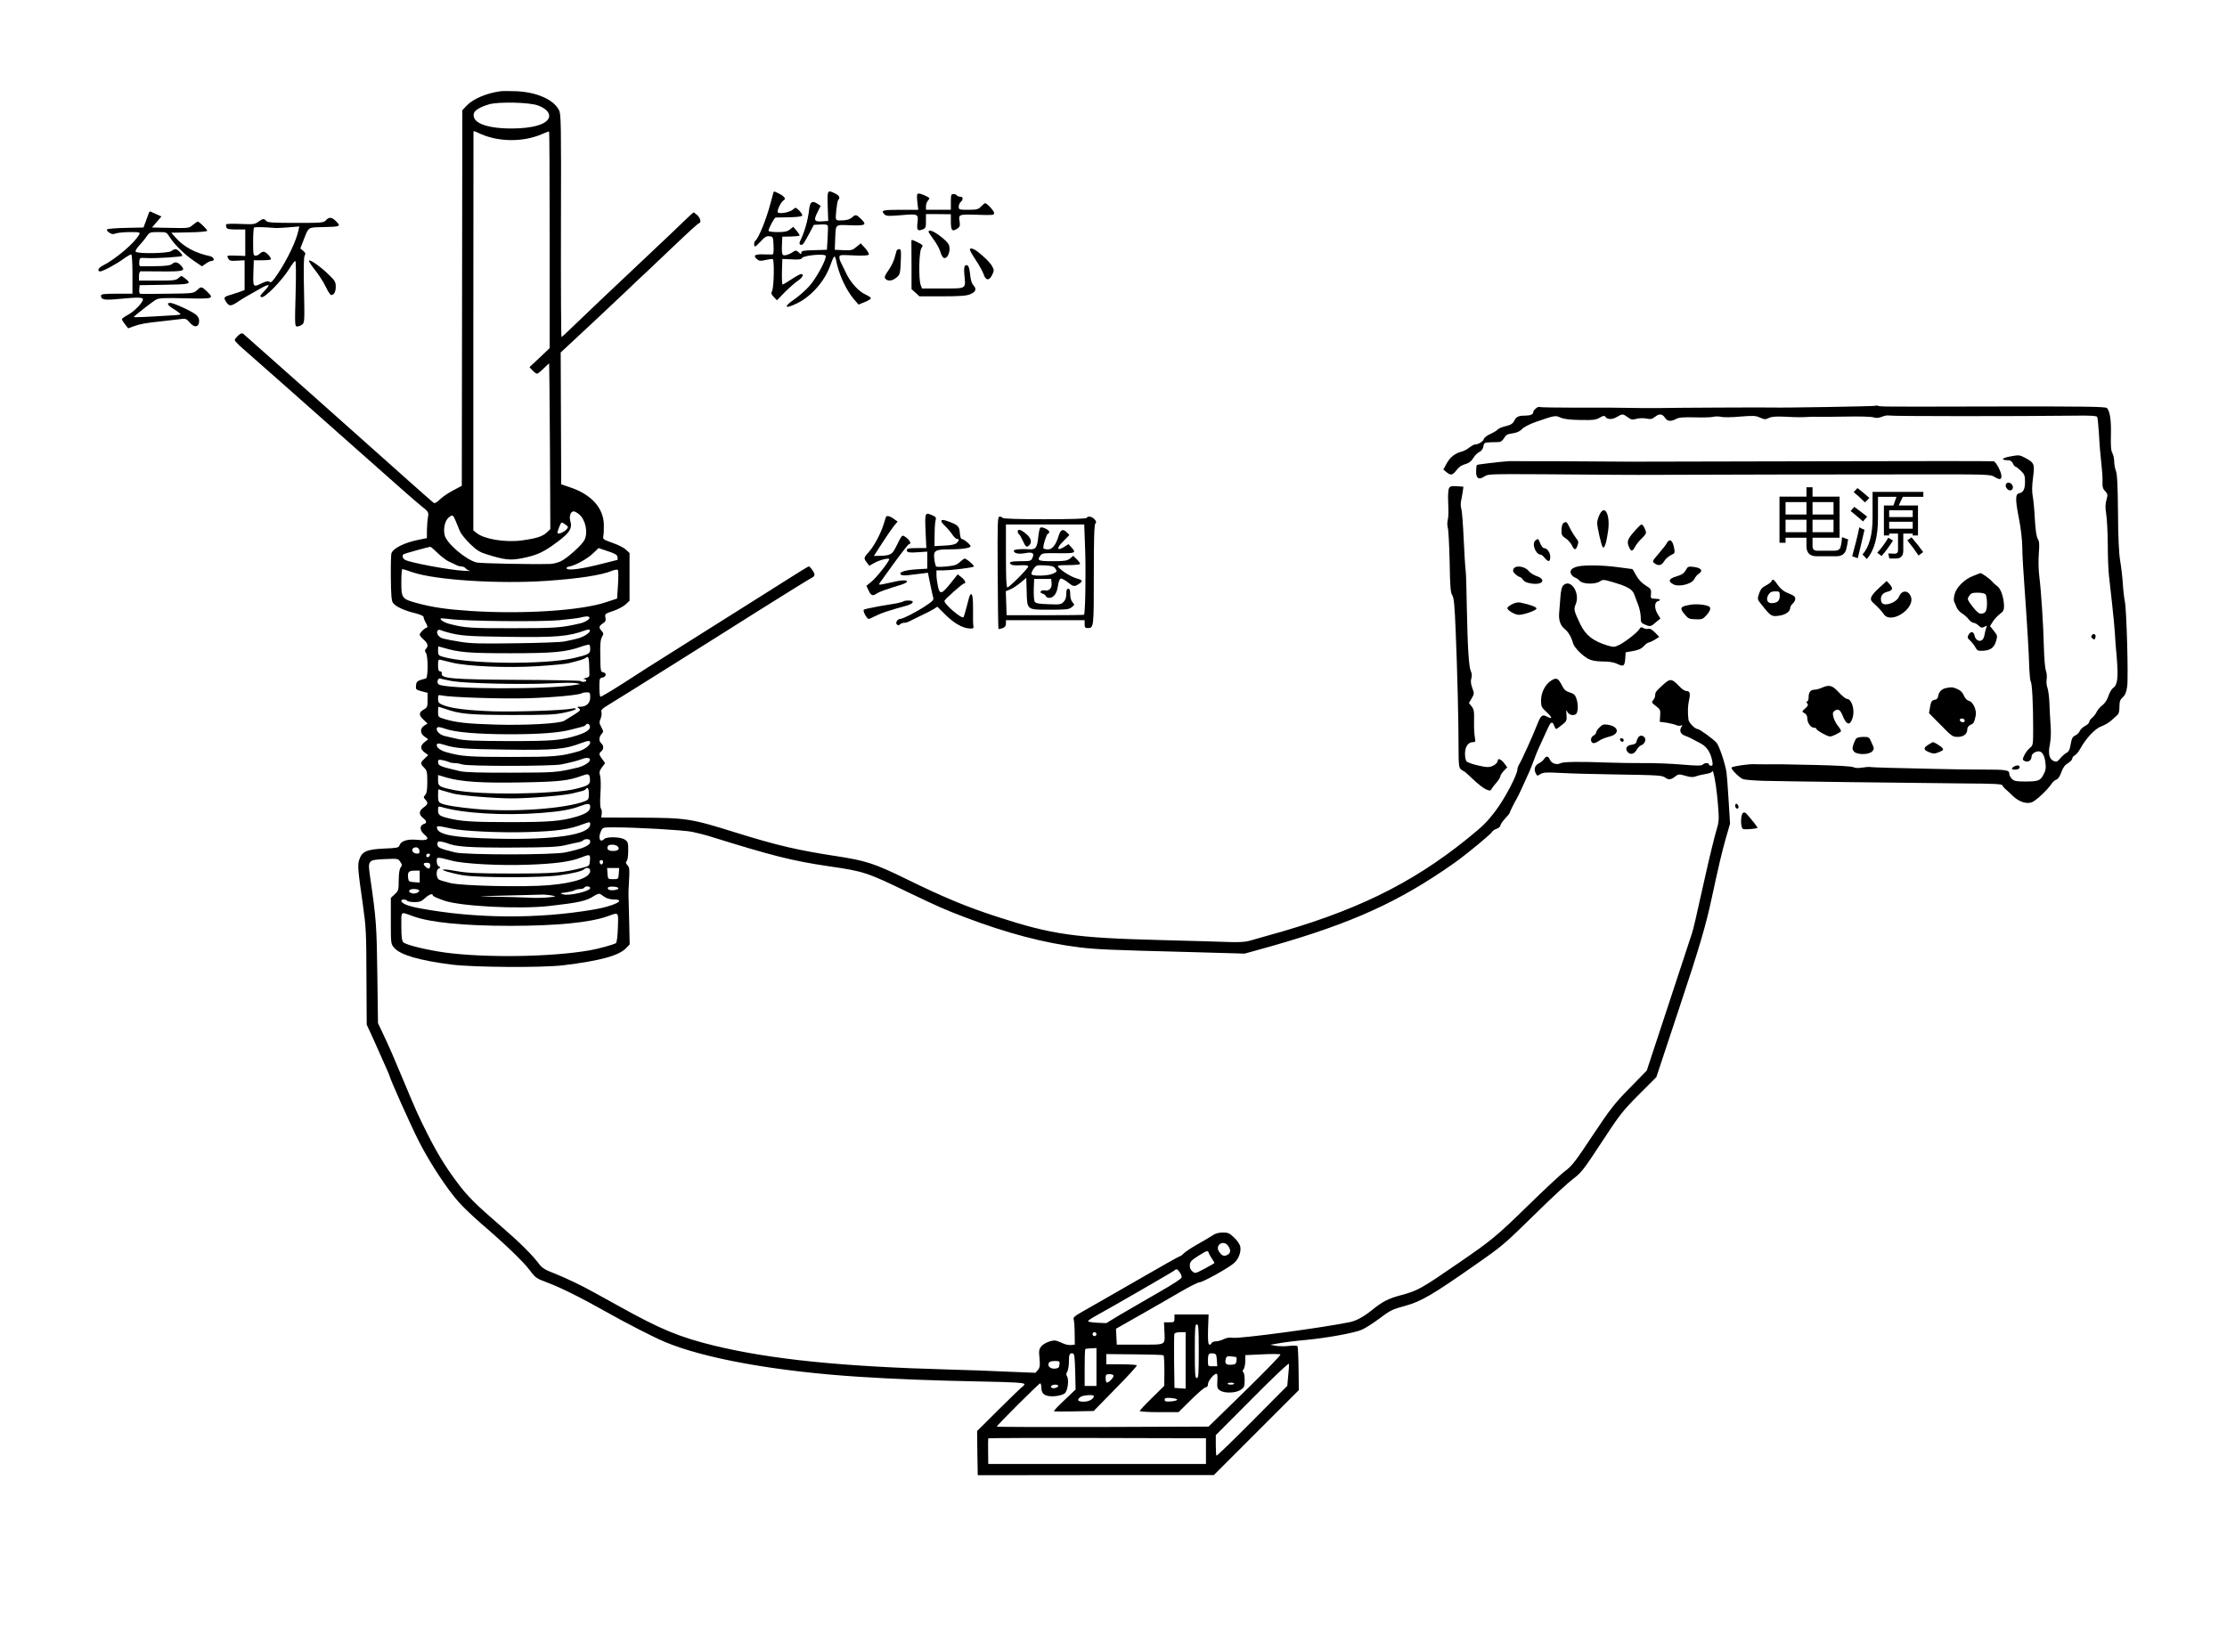 <?xml version="1.0" encoding="UTF-8" standalone="no"?>
<svg
   xmlns:dc="http://purl.org/dc/elements/1.1/"
   xmlns:cc="http://creativecommons.org/ns#"
   xmlns:rdf="http://www.w3.org/1999/02/22-rdf-syntax-ns#"
   xmlns:svg="http://www.w3.org/2000/svg"
   xmlns="http://www.w3.org/2000/svg"
   xmlns:sodipodi="http://sodipodi.sourceforge.net/DTD/sodipodi-0.dtd"
   xmlns:inkscape="http://www.inkscape.org/namespaces/inkscape"
   version="1.0"
   width="1698pt"
   height="1260pt"
   viewBox="0 0 1698 1260"
   preserveAspectRatio="xMidYMid meet"
   id="svg110"
   sodipodi:docname="314.svg"
   inkscape:version="0.92.4 5da689c313, 2019-01-14">
  <defs
     id="defs114" />
  <sodipodi:namedview
     pagecolor="#ffffff"
     bordercolor="#666666"
     borderopacity="1"
     objecttolerance="10"
     gridtolerance="10"
     guidetolerance="10"
     inkscape:pageopacity="0"
     inkscape:pageshadow="2"
     inkscape:window-width="1920"
     inkscape:window-height="1040"
     id="namedview112"
     showgrid="false"
     inkscape:zoom="0.22438163"
     inkscape:cx="1432.355"
     inkscape:cy="584.88773"
     inkscape:window-x="0"
     inkscape:window-y="0"
     inkscape:window-maximized="1"
     inkscape:current-layer="svg110" />
  <g
     id="g978">
    <g
       id="g108"
       stroke="none"
       fill="#000000"
       transform="translate(0,1260) scale(0.1,-0.1)">
      <path
         id="path4"
         d="M3815 11904 c-107 -15 -207 -58 -255 -108 l-35 -37 -2 -1432 -2 -1432 -66 -35 c-36 -19 -82 -50 -101 -69 -25 -24 -40 -32 -49 -25 -7 5 -86 75 -176 155 -339 303 -1262 1124 -1275 1134 -9 6 -21 2 -39 -15 -14 -13 -25 -28 -25 -34 0 -6 24 -31 52 -56 45 -39 534 -471 893 -790 318 -282 425 -377 477 -419 57 -45 57 -47 51 -86 -4 -22 -7 -67 -8 -99 l0 -60 -60 -12 c-107 -21 -195 -63 -210 -103 -4 -9 -6 -92 -5 -186 1 -127 5 -175 15 -191 18 -28 84 -60 168 -80 44 -11 67 -22 67 -31 0 -8 8 -29 18 -45 14 -25 14 -32 3 -36 -19 -6 -51 -40 -51 -53 0 -6 14 -23 30 -37 32 -28 38 -50 18 -70 -10 -10 -10 -17 0 -32 17 -27 16 -189 0 -194 -68 -18 -73 -22 -76 -54 -3 -30 -1 -32 42 -44 l46 -12 0 -56 c0 -51 -2 -56 -30 -72 -38 -22 -38 -43 0 -78 l30 -28 -25 -16 c-34 -22 -33 -59 2 -84 l28 -20 -28 -22 c-34 -27 -34 -53 1 -79 l27 -20 -27 -26 c-34 -32 -35 -39 -4 -70 21 -21 24 -33 24 -107 0 -62 -4 -87 -15 -100 -15 -16 -15 -20 0 -36 23 -26 21 -35 -13 -60 -37 -27 -38 -54 -5 -80 30 -24 32 -39 5 -47 -33 -11 -30 -51 7 -81 42 -34 22 -47 -57 -39 -74 7 -123 -8 -135 -44 -5 -16 -19 -19 -119 -23 -131 -6 -166 -22 -187 -85 -13 -41 -11 -74 27 -338 25 -177 27 -215 28 -555 l2 -365 28 -60 c15 -33 44 -96 63 -140 19 -44 46 -104 59 -133 13 -29 24 -55 24 -57 0 -16 165 -385 223 -498 83 -164 214 -363 303 -463 35 -40 110 -111 166 -160 188 -161 328 -296 375 -359 44 -59 51 -65 132 -95 108 -41 252 -112 451 -224 150 -85 361 -193 446 -229 300 -127 846 -226 1479 -267 278 -18 569 -29 923 -36 267 -5 342 -10 342 -20 0 -7 -4 -14 -10 -16 -5 -2 -86 -79 -180 -173 l-170 -169 2 -168 3 -169 900 1 900 0 324 324 324 324 -2 163 c-1 89 -5 167 -8 172 -3 5 -32 6 -64 2 -32 -4 -78 -3 -101 1 l-43 8 70 12 c39 7 126 18 195 24 164 15 378 54 434 79 24 10 82 47 128 81 92 69 103 74 203 101 118 32 209 85 520 303 232 162 222 154 505 431 102 100 216 205 253 233 63 47 81 70 218 279 138 211 159 238 283 363 l135 135 174 525 c152 456 203 630 246 830 57 265 78 352 107 457 l35 121 -11 179 c-6 98 -13 194 -16 213 -11 69 -54 197 -75 224 -21 26 -130 106 -146 106 -19 0 -67 49 -69 71 -7 57 -5 107 4 148 12 52 7 71 -20 71 -12 0 -35 15 -52 34 -59 62 -71 63 -124 15 -57 -52 -62 -59 -62 -83 0 -11 -7 -27 -15 -36 -14 -16 -12 -20 21 -45 33 -25 35 -31 32 -73 l-3 -47 53 -7 c29 -5 62 -13 72 -18 10 -5 26 -7 35 -4 15 6 15 4 4 -13 -16 -27 -6 -51 28 -64 30 -11 52 -22 122 -60 46 -25 74 -69 86 -132 6 -30 4 -37 -9 -37 -9 0 -16 5 -16 10 0 14 -33 13 -48 -2 -9 -9 -46 -9 -161 1 -82 7 -211 12 -287 11 -77 0 -200 1 -274 4 -210 8 -340 7 -362 -5 -28 -15 -67 -3 -80 26 -13 30 -29 32 -45 6 -7 -11 -25 -26 -40 -33 -31 -15 -40 -46 -23 -77 10 -20 12 -20 35 -5 21 13 44 15 152 9 70 -4 245 -9 388 -11 375 -6 387 -7 414 -26 25 -18 43 -15 78 13 21 15 27 16 74 2 37 -11 57 -12 77 -5 15 6 47 14 72 18 25 3 48 11 52 17 5 8 8 7 11 -3 13 -43 27 -138 36 -248 9 -116 9 -126 -15 -205 -13 -45 -52 -203 -85 -352 -72 -325 -88 -392 -99 -425 -4 -14 -83 -254 -176 -535 l-168 -510 -130 -133 c-116 -118 -146 -157 -281 -359 -130 -197 -158 -234 -210 -273 -33 -24 -161 -144 -285 -265 -234 -229 -277 -265 -525 -435 -289 -199 -314 -213 -439 -247 -100 -26 -146 -50 -227 -116 -62 -50 -119 -81 -169 -91 -223 -45 -832 -126 -888 -119 -26 4 -51 0 -73 -11 -17 -9 -44 -16 -59 -16 -16 0 -30 -7 -34 -16 -3 -8 -11 -12 -17 -8 -8 4 -10 43 -8 118 l4 111 -130 0 -130 0 0 -30 c0 -28 -2 -30 -40 -30 l-40 0 3 -65 c5 -113 19 -105 -185 -105 l-178 0 -3 61 -3 60 183 104 c101 57 239 137 308 177 68 40 134 73 145 73 24 0 216 106 262 145 37 30 59 90 49 131 -4 16 -25 46 -47 66 -34 33 -46 38 -85 38 -28 0 -56 -7 -72 -18 -15 -10 -68 -42 -118 -70 -50 -28 -99 -61 -109 -72 -10 -11 -22 -20 -27 -20 -5 0 -158 -86 -341 -192 -183 -105 -365 -210 -405 -232 -61 -35 -71 -44 -65 -61 3 -11 7 -58 7 -105 l1 -85 -27 -3 c-15 -2 -42 3 -60 11 -18 8 -41 18 -52 21 -28 10 -95 -15 -117 -43 -17 -21 -19 -34 -13 -90 5 -56 3 -70 -12 -89 l-19 -22 -220 9 c-121 6 -319 13 -440 16 -811 22 -1353 77 -1785 181 -267 65 -412 125 -725 299 -71 40 -157 87 -190 105 -102 57 -226 116 -313 150 -64 24 -89 40 -110 68 -53 71 -149 166 -282 281 -202 174 -265 237 -342 340 -91 121 -155 226 -233 381 -64 128 -84 171 -175 390 -85 204 -110 260 -155 356 l-43 91 -5 374 c-5 371 -9 423 -53 727 -21 145 -23 143 113 150 97 4 99 4 115 -21 15 -21 15 -27 3 -43 -10 -13 -14 -46 -15 -97 0 -75 -2 -81 -30 -107 l-30 -28 0 -175 c0 -173 0 -176 25 -205 46 -55 195 -98 441 -129 170 -21 693 -24 849 -5 284 35 423 73 479 131 l27 28 -4 184 c-3 101 -5 189 -5 194 -1 6 1 54 4 108 5 85 4 101 -12 118 -13 15 -15 22 -6 31 7 7 12 41 12 80 0 62 -2 69 -27 85 -31 21 -137 23 -156 4 -33 -33 -49 9 -24 62 12 26 14 27 97 27 174 0 530 -21 596 -34 38 -8 99 -23 137 -35 472 -147 629 -187 901 -227 276 -40 295 -47 616 -202 221 -106 273 -129 425 -187 327 -124 606 -197 873 -230 135 -16 215 -20 840 -36 l422 -12 83 23 c655 179 1027 337 1431 610 109 74 125 85 271 204 53 44 99 85 102 92 2 7 18 17 34 23 16 5 29 17 29 25 0 8 16 31 35 52 19 20 35 40 35 43 0 6 36 79 58 116 11 19 59 124 95 205 8 19 25 61 36 92 11 32 36 91 55 130 18 40 41 90 51 111 20 43 32 47 45 12 5 -14 12 -25 15 -25 4 0 23 14 44 31 36 28 38 33 35 77 -3 35 -2 42 5 26 11 -25 41 -35 65 -22 19 11 22 76 4 124 -8 24 -20 34 -50 43 -29 9 -43 21 -57 50 -30 59 -43 65 -81 42 -47 -28 -80 -92 -80 -153 0 -46 3 -53 42 -89 46 -42 47 -58 2 -34 -35 18 -45 10 -73 -60 -36 -92 -120 -277 -136 -301 -8 -13 -15 -31 -15 -40 0 -41 -94 -221 -164 -314 -68 -90 -96 -118 -221 -219 -429 -346 -864 -557 -1520 -737 -49 -14 -111 -31 -137 -39 -30 -9 -81 -12 -145 -10 -54 2 -289 9 -523 15 -665 17 -836 41 -1254 177 -232 75 -409 148 -698 290 -237 116 -307 139 -523 172 -302 46 -459 83 -765 178 -359 112 -379 115 -752 117 l-284 1 4 28 c2 15 0 33 -6 40 -6 7 -8 49 -4 112 4 55 3 116 -2 136 -8 30 -6 40 14 67 l24 32 -22 30 c-26 35 -27 43 -7 60 19 16 19 44 0 60 -20 16 -19 49 2 72 15 17 15 20 -2 52 -16 29 -17 38 -6 64 7 17 10 39 7 50 -6 17 5 27 56 58 60 36 266 165 543 339 72 45 209 131 305 192 96 61 227 143 290 183 240 151 402 251 416 257 8 3 14 13 14 22 -1 16 -33 61 -44 61 -3 0 -79 -46 -168 -103 -90 -57 -237 -150 -328 -207 -91 -57 -212 -134 -270 -170 -58 -37 -183 -116 -279 -176 -96 -60 -256 -161 -355 -226 -99 -64 -184 -114 -188 -112 -5 3 -8 36 -8 74 0 63 2 69 22 72 30 4 36 35 8 40 -20 3 -22 9 -23 123 -2 91 1 127 13 147 13 24 13 28 -3 46 -23 25 -21 37 9 57 21 14 25 22 20 45 -5 28 -3 29 59 50 35 12 78 34 95 50 l30 28 0 182 0 182 -29 27 c-15 14 -61 37 -102 51 -68 24 -74 28 -69 51 3 13 5 51 4 84 -1 130 -94 234 -260 289 l-65 22 -2 503 -2 503 50 46 c86 79 345 322 445 417 52 50 133 127 180 170 46 44 127 121 180 171 132 126 190 178 201 182 17 6 9 38 -14 60 -13 12 -26 22 -29 22 -2 0 -36 -31 -74 -68 -38 -37 -148 -142 -244 -232 -307 -289 -518 -489 -619 -587 -35 -35 -67 -63 -70 -63 -3 0 -5 382 -4 848 2 784 1 851 -15 882 -41 80 -168 137 -325 144 -51 2 -105 2 -122 0z m286 -108 c61 -22 94 -57 85 -90 -13 -53 -123 -86 -286 -86 -196 0 -308 46 -286 118 8 23 52 48 117 67 74 20 305 15 370 -9z m-435 -218 c141 -62 327 -62 468 0 27 12 51 21 53 18 2 -2 4 -374 4 -827 l0 -824 -77 -73 -77 -72 23 -25 c13 -14 29 -25 35 -25 6 0 28 18 50 40 21 22 40 38 42 37 1 -2 4 -286 6 -633 l3 -629 -27 -26 c-33 -31 -82 -46 -193 -61 -125 -16 -283 10 -341 56 l-26 21 0 1515 c1 833 1 1518 1 1523 0 10 2 10 56 -15z m751 -2902 c48 -41 68 -139 39 -195 -22 -41 -134 -141 -183 -163 -23 -10 -59 -19 -80 -19 -139 -4 -528 4 -558 11 -79 18 -227 143 -244 206 -13 50 1 113 30 137 30 24 33 22 53 -25 10 -24 25 -60 33 -80 9 -21 44 -64 78 -97 50 -48 74 -63 127 -79 138 -43 178 -47 271 -29 99 20 147 40 224 93 132 93 159 128 142 188 -11 39 1 76 26 76 7 0 27 -11 42 -24z m-87 -95 c-1 -26 -80 -68 -80 -42 0 5 7 25 15 45 15 36 16 36 40 20 14 -9 25 -19 25 -23z m-992 -200 c28 -27 68 -57 89 -66 21 -9 46 -21 55 -26 10 -5 26 -9 37 -9 10 0 24 -6 31 -14 6 -8 21 -17 33 -19 12 -2 -9 -2 -48 0 -109 6 -405 61 -446 83 -20 11 -26 35 -10 44 8 5 189 55 202 56 4 0 30 -22 57 -49z m1297 15 c55 -18 71 -27 73 -44 2 -12 2 -22 0 -22 -2 0 -48 -12 -103 -26 -171 -44 -275 -58 -285 -39 -3 5 4 11 15 13 50 8 143 59 189 104 22 21 40 38 40 38 1 0 33 -11 71 -24z m-1488 -161 c176 -59 656 -90 1021 -65 248 17 420 44 499 77 20 8 39 11 44 6 4 -4 5 -55 1 -113 l-7 -105 -82 -27 c-192 -65 -630 -93 -1028 -68 -185 12 -296 28 -414 60 -117 32 -121 37 -121 160 0 55 3 100 8 100 4 0 40 -11 79 -25z m1347 -344 c7 -11 -31 -36 -69 -45 -147 -34 -188 -37 -511 -37 -324 -1 -372 2 -492 34 -39 11 -71 32 -61 41 2 1 36 -1 74 -6 125 -16 688 -21 830 -8 72 7 144 16 160 20 42 11 63 12 69 1z m-1084 -113 c100 -27 151 -31 465 -35 370 -5 460 3 588 50 56 20 41 -21 -17 -47 -30 -14 -41 -17 -141 -38 -27 -6 -196 -12 -375 -14 -266 -4 -342 -2 -420 11 -142 24 -147 26 -166 46 -21 23 -11 54 14 44 9 -4 33 -12 52 -17z m1090 -128 c0 -36 -11 -42 -125 -69 -226 -52 -817 -46 -1002 11 -29 8 -33 14 -33 44 0 19 1 34 3 34 1 0 18 -5 37 -10 120 -36 196 -42 510 -42 331 0 424 9 541 50 30 11 57 17 62 15 4 -2 7 -17 7 -33z m-8 -115 c1 -30 2 -65 2 -77 1 -17 -6 -24 -29 -29 -16 -4 -22 -7 -12 -8 9 0 17 -5 17 -11 0 -11 -33 -14 -43 -4 -3 4 -217 8 -474 9 -501 3 -592 10 -585 48 2 10 -3 17 -12 17 -12 0 -16 11 -16 46 0 43 2 46 23 41 12 -3 49 -12 82 -20 115 -29 424 -42 648 -28 111 7 220 17 242 23 84 20 120 32 130 40 19 17 25 6 27 -47z m-1042 -130 c102 -17 526 -27 740 -17 96 5 188 6 205 2 l30 -7 -35 -6 c-206 -37 -1000 -34 -1046 4 -18 14 -5 52 15 44 9 -4 50 -12 91 -20z m1050 -124 c0 -44 -29 -71 -77 -71 -25 0 -25 -1 -9 -13 19 -14 17 -15 -112 -94 -35 -22 -299 -36 -527 -29 -212 6 -297 16 -382 41 -52 16 -53 16 -53 55 0 22 2 40 4 40 2 0 23 -7 47 -15 115 -41 185 -47 509 -48 269 0 329 2 403 18 48 10 87 22 87 28 0 5 -12 7 -27 3 -61 -14 -419 -26 -603 -21 -197 7 -320 22 -385 49 -30 13 -35 20 -35 47 0 29 2 31 28 25 63 -14 453 -27 657 -21 199 6 398 25 413 39 3 3 18 6 34 6 26 0 28 -3 28 -39z m-3 -216 c9 -26 -23 -50 -95 -73 -125 -39 -185 -44 -522 -44 -263 1 -338 4 -395 17 -38 9 -81 19 -95 22 -44 10 -77 52 -52 67 5 3 28 -2 53 -11 79 -28 246 -42 487 -43 240 0 386 11 482 37 30 8 65 17 78 20 12 3 25 9 28 14 8 14 24 11 31 -6z m3 -129 c0 -20 -45 -54 -89 -66 -136 -39 -184 -43 -516 -43 -322 0 -376 4 -490 36 -45 12 -75 34 -75 54 0 16 14 16 60 2 84 -27 154 -32 475 -36 369 -5 442 2 575 53 46 17 60 17 60 0z m-2 -133 c-3 -19 -49 -46 -93 -57 -162 -38 -170 -38 -505 -39 -237 -1 -351 3 -390 11 -159 37 -170 41 -170 73 0 15 5 17 33 12 17 -3 40 -10 49 -14 9 -5 30 -9 47 -9 16 0 42 -5 57 -10 37 -15 681 -14 753 0 70 14 130 30 156 40 36 15 67 12 63 -7z m0 -144 c3 -41 -9 -50 -103 -74 -169 -44 -738 -50 -935 -10 -111 23 -120 29 -120 74 l0 40 68 -20 c112 -32 272 -42 577 -36 280 5 349 13 450 50 53 19 59 17 63 -24z m-8 -113 c0 -38 -3 -45 -27 -55 -145 -58 -540 -87 -832 -61 -133 12 -236 28 -268 43 -19 9 -23 18 -23 59 0 26 1 48 3 48 1 0 18 -5 37 -11 19 -6 51 -15 70 -20 55 -16 323 -38 455 -38 130 0 395 22 460 38 22 6 52 13 68 17 15 3 30 10 33 15 13 22 24 6 24 -35z m10 -99 c0 -32 -29 -53 -107 -76 -118 -34 -204 -41 -510 -41 -285 0 -373 6 -473 32 -59 15 -70 24 -70 60 0 27 3 30 23 24 162 -49 480 -68 764 -46 144 11 227 26 293 51 64 24 80 23 80 -4z m0 -133 c0 -80 -266 -121 -725 -110 -308 7 -434 29 -443 80 -4 20 4 20 113 -4 90 -19 366 -32 575 -26 228 7 321 20 430 62 46 17 50 17 50 -2z m0 -134 c0 -29 -57 -53 -190 -81 -92 -20 -761 -20 -840 0 -115 28 -135 37 -135 62 0 20 5 23 25 21 14 -2 34 -7 45 -11 67 -29 170 -36 495 -35 278 1 348 4 410 18 41 10 87 20 103 23 15 3 30 9 33 14 3 5 16 9 30 9 17 0 24 -5 24 -20z m211 -37 c16 -19 1 -33 -36 -33 -36 0 -50 12 -41 36 7 17 62 16 77 -3z m-1513 -31 c3 -18 -1 -22 -21 -22 -28 0 -45 29 -25 42 21 13 43 4 46 -20z m80 -34 c-6 -18 -28 -21 -28 -4 0 9 7 16 16 16 9 0 14 -5 12 -12z m1220 -40 c-3 -41 -4 -42 -53 -55 -148 -39 -216 -45 -540 -45 -249 0 -340 4 -409 16 -49 9 -98 16 -110 15 -40 -1 57 -30 149 -45 124 -19 605 -19 735 1 104 15 170 32 185 46 18 18 45 10 45 -13 0 -51 -117 -92 -315 -109 -177 -16 -660 -6 -749 16 -39 9 -78 21 -88 26 -24 13 -25 77 -2 86 15 5 15 7 0 15 -9 5 -16 22 -16 40 0 34 -1 34 115 4 90 -24 364 -39 580 -31 203 7 325 23 402 54 71 28 75 27 71 -21z m100 -15 c-4 -22 -22 -20 -26 1 -2 10 3 16 13 16 10 0 15 -7 13 -17z m-1318 -21 c0 -28 -11 -34 -32 -15 -25 22 -23 33 7 33 18 0 25 -5 25 -18z m1438 -64 c-3 -43 -3 -43 -43 -43 -40 0 -40 0 -43 43 l-3 42 46 0 46 0 -3 -42z m-1518 -24 l0 -45 -42 3 c-39 3 -43 6 -46 31 -6 46 4 57 48 57 l40 0 0 -46z m1300 -87 c0 -24 -160 -61 -205 -48 -29 8 -28 9 20 15 28 4 58 11 67 17 10 5 29 9 42 9 14 0 28 5 31 10 9 15 45 12 45 -3z m215 -2 c0 -12 -50 -19 -71 -11 -9 3 -12 11 -9 16 8 14 80 9 80 -5z m-1520 -14 c8 -14 -28 -31 -53 -24 -36 9 -27 33 12 33 19 0 37 -4 41 -9z m1417 -53 c15 -10 44 -18 67 -18 105 0 0 -52 -159 -78 -422 -71 -889 -68 -1310 9 -99 18 -150 38 -150 60 0 12 37 11 45 -1 3 -5 28 -10 55 -10 39 0 53 5 80 30 30 28 60 39 60 22 0 -7 26 -19 85 -40 125 -44 571 -67 799 -42 230 26 286 38 345 77 19 12 39 19 45 16 6 -3 23 -15 38 -25z m-407 13 c40 -8 40 -8 -25 -15 -36 -4 -103 -5 -150 -2 -47 2 -159 6 -250 7 -164 3 -164 3 75 9 132 3 256 6 275 7 19 1 53 -2 75 -6z m-1055 -159 c132 -48 390 -73 740 -73 350 0 606 25 740 72 91 33 85 38 81 -86 -2 -66 -8 -113 -15 -118 -17 -11 -135 -44 -201 -55 -293 -51 -792 -58 -1099 -17 -142 20 -301 58 -321 79 -11 11 -15 40 -15 121 0 121 -10 113 90 77z m6214 -2514 c22 -31 20 -55 -5 -68 -26 -14 -43 -8 -64 24 -34 51 34 94 69 44z m-147 -55 c3 -10 15 -30 25 -45 10 -14 18 -28 18 -30 0 -2 -33 -21 -74 -43 -74 -39 -74 -39 -96 -20 -14 13 -20 28 -18 49 2 24 14 36 63 67 70 44 74 45 82 22z m-223 -145 c9 -12 16 -30 16 -39 0 -10 -64 -52 -180 -118 -99 -57 -229 -132 -288 -167 l-107 -65 -70 3 c-38 2 -69 7 -69 12 1 6 30 25 65 44 108 59 583 333 594 343 14 14 22 11 39 -13z m146 -603 c0 -176 -2 -205 -15 -205 -13 0 -15 29 -15 205 0 176 2 205 15 205 13 0 15 -29 15 -205z m-780 130 c0 -8 -7 -15 -15 -15 -8 0 -15 7 -15 15 0 8 7 15 15 15 8 0 15 -7 15 -15z m680 -201 l0 -215 -42 3 -43 3 -3 200 c-1 110 0 205 2 212 3 8 22 13 46 13 l40 0 0 -216z m-680 -50 l0 -144 -45 0 -45 0 0 138 c0 76 2 141 5 143 2 3 22 5 45 6 l40 2 0 -145z m-162 -35 l3 -136 -85 -81 c-47 -44 -83 -82 -80 -85 3 -2 72 -3 154 -1 l149 3 166 170 c92 93 165 173 163 178 -2 4 -55 8 -118 8 l-115 0 0 39 0 39 215 -2 c118 -1 217 -4 221 -7 4 -2 7 -56 7 -119 l-1 -114 -93 -92 c-52 -50 -94 -96 -94 -100 0 -5 67 -9 148 -9 l148 0 96 95 c52 52 103 95 112 95 10 0 16 9 16 23 1 23 36 69 60 79 12 4 14 -5 12 -52 -3 -51 -1 -60 19 -74 35 -24 123 -21 160 5 26 18 29 26 29 74 0 30 -5 57 -10 60 -8 5 -7 12 2 22 6 8 12 36 13 61 l0 47 130 6 c72 4 134 3 138 -1 5 -4 -117 -129 -270 -279 l-278 -271 -808 -3 c-444 -1 -807 0 -807 3 0 9 322 330 331 330 5 0 9 -16 9 -35 0 -49 33 -69 105 -63 32 3 62 12 74 22 22 20 33 102 17 129 -8 12 -7 23 2 37 6 11 12 44 12 73 0 58 5 69 30 65 12 -3 15 -26 18 -139z m1080 89 l3 -48 -35 0 c-36 0 -36 0 -36 43 0 51 6 59 40 55 22 -3 25 -8 28 -50z m145 23 c5 0 7 -13 5 -28 -3 -24 -8 -29 -37 -31 -41 -4 -54 7 -46 41 7 27 10 27 78 18z m-1345 -58 c-2 -23 -9 -29 -34 -31 -34 -3 -58 17 -48 42 4 11 18 16 46 16 37 0 39 -2 36 -27z m1744 -85 l-7 -77 -267 -269 c-147 -148 -270 -267 -273 -264 -3 3 -5 39 -5 81 l0 76 278 279 c152 154 278 273 279 265 2 -8 0 -49 -5 -91z m-1332 -1 c0 -17 -44 -59 -53 -50 -4 3 -7 19 -7 35 0 24 4 28 30 28 18 0 30 -5 30 -13z m920 -59 c0 -5 -11 -8 -25 -8 -14 0 -25 3 -25 8 0 4 11 7 25 7 14 0 25 -3 25 -7z m-1342 -20 c-4 -12 -37 -20 -50 -12 -15 9 3 24 28 24 15 0 24 -5 22 -12z m272 -75 c0 -22 -37 -43 -77 -43 -46 0 -55 13 -25 36 17 14 102 20 102 7z m635 -28 c0 -5 -21 -11 -47 -13 -39 -3 -48 0 -48 13 0 13 9 16 48 13 26 -2 47 -7 47 -13z m220 -392 l0 -98 -830 0 -830 0 -1 95 c-1 52 0 97 1 100 2 3 376 4 832 3 l828 -2 0 -98z" />
      <path
         id="path6"
         d="M5896 11128 c-2 -7 -12 -42 -21 -78 -32 -123 -93 -271 -116 -286 -11 -6 -12 -44 -2 -44 4 0 24 18 45 41 29 32 43 40 65 37 27 -3 28 -5 31 -70 2 -50 0 -68 -10 -69 -7 0 -38 0 -69 1 -64 2 -78 -9 -49 -35 18 -16 26 -17 67 -8 26 6 51 9 55 7 13 -8 9 -210 -4 -239 -10 -22 -8 -29 12 -50 l24 -25 58 60 c33 33 77 72 99 87 38 25 52 53 27 53 -7 0 -40 -18 -73 -40 -33 -22 -64 -40 -68 -40 -4 0 -6 44 -5 98 l3 97 71 -3 c55 -3 74 -1 80 11 12 19 169 34 179 17 12 -19 -70 -172 -125 -233 -29 -32 -79 -76 -111 -98 -89 -60 -78 -80 19 -32 109 53 212 171 253 290 27 76 35 83 44 37 19 -102 76 -226 134 -294 l37 -43 47 19 c26 10 47 24 47 29 0 6 -17 18 -37 27 -56 24 -118 93 -153 167 -17 36 -35 74 -40 83 -6 10 -10 26 -10 37 0 17 7 18 109 13 73 -3 110 -1 115 6 4 6 -9 28 -27 49 l-34 37 -33 -27 c-29 -25 -39 -28 -99 -25 l-66 3 3 80 c5 119 -4 111 117 107 117 -4 128 3 77 51 -33 32 -39 33 -66 8 -12 -11 -37 -20 -61 -21 -69 -3 -66 -7 -59 73 4 39 10 76 15 82 17 17 9 33 -23 49 -59 30 -61 28 -57 -96 l4 -113 -44 -3 c-62 -5 -69 7 -39 67 l25 51 -24 16 c-41 27 -57 15 -64 -46 -8 -78 -37 -178 -70 -242 -10 -21 8 -35 24 -19 6 6 27 41 47 79 l35 67 51 3 c36 2 53 -1 56 -10 2 -7 1 -51 -2 -98 l-5 -85 -97 -3 c-83 -2 -98 -5 -98 -19 0 -14 -3 -14 -21 3 -16 15 -23 16 -37 6 -29 -21 -65 -33 -79 -28 -10 4 -13 23 -11 73 l3 68 63 1 c35 1 65 4 68 7 3 2 -7 19 -21 36 l-27 31 -25 -20 c-20 -16 -41 -20 -94 -20 -38 0 -69 4 -69 10 0 18 44 100 54 101 6 0 53 1 105 2 57 1 96 6 98 13 2 6 -9 23 -23 38 -27 26 -27 26 -48 8 -22 -20 -95 -35 -114 -23 -13 8 22 82 44 94 19 11 5 30 -39 52 -36 18 -37 18 -41 3z" />
      <path
         id="path8"
         d="M6994 11119 c-3 -6 -3 -35 1 -65 l6 -54 -135 0 c-138 0 -153 -4 -121 -36 12 -12 32 -13 127 -5 129 11 132 10 123 -61 -6 -52 2 -63 39 -48 24 9 26 15 26 63 l0 54 95 0 95 -1 0 -57 c0 -66 10 -78 47 -54 21 14 24 22 20 52 -10 59 -9 59 133 55 118 -4 130 -3 130 13 0 16 -54 75 -69 75 -4 0 -18 -11 -31 -25 -21 -22 -32 -25 -97 -25 -70 0 -73 1 -73 24 0 13 7 29 15 36 21 18 19 40 -4 40 -11 0 -23 5 -26 10 -3 6 -15 10 -26 10 -17 0 -19 -7 -19 -60 l0 -60 -95 0 -95 0 0 27 c0 14 7 34 16 44 14 16 14 18 -4 28 -44 23 -71 30 -78 20z" />
      <path
         id="path10"
         d="M1134 10973 c-3 -10 -14 -38 -23 -63 l-17 -45 -135 -3 c-73 -1 -138 -7 -142 -11 -5 -5 1 -16 16 -25 19 -13 30 -14 51 -6 15 5 63 10 107 10 75 0 79 -1 70 -19 -35 -65 -180 -188 -283 -240 -29 -15 -38 -41 -14 -41 19 0 121 54 178 96 26 19 53 34 58 34 6 0 10 -57 10 -150 l0 -150 -120 0 c-95 0 -120 -3 -120 -14 0 -32 25 -37 136 -26 147 14 184 13 184 -3 0 -24 -67 -93 -114 -118 -25 -13 -46 -28 -46 -34 0 -5 11 -23 24 -39 l23 -30 44 16 c51 18 88 25 214 38 50 6 111 13 137 16 44 6 49 4 74 -25 34 -41 68 -39 72 4 2 22 -4 37 -21 53 -27 25 -172 92 -199 92 -32 0 -19 -20 33 -51 27 -17 48 -34 45 -36 -2 -3 -22 -6 -43 -7 -228 -14 -317 -18 -313 -13 21 22 150 122 172 133 22 11 67 13 223 9 216 -5 220 -3 162 53 -39 38 -44 39 -76 8 -25 -23 -30 -24 -221 -26 -107 -2 -201 -2 -208 -1 -9 1 -12 12 -10 34 l3 32 188 3 c201 3 212 6 158 49 -28 22 -28 22 -49 3 -19 -18 -36 -20 -162 -20 l-140 0 0 35 c0 21 5 35 13 36 6 0 80 0 164 -1 164 -1 181 4 142 46 -26 27 -45 30 -68 10 -11 -10 -46 -15 -121 -16 -58 -1 -111 -1 -118 -1 -9 1 -12 12 -10 34 3 32 3 32 53 29 74 -4 275 9 275 17 0 14 -37 51 -51 51 -8 0 -23 -7 -33 -15 -24 -18 -261 -22 -272 -4 -3 6 9 27 28 47 19 21 45 52 57 70 21 30 25 32 87 32 63 0 64 0 88 -38 36 -57 112 -132 184 -181 l62 -42 29 20 c16 12 36 21 45 21 27 0 18 29 -11 36 -112 23 -203 72 -262 140 l-35 39 137 3 c82 1 137 7 137 12 0 11 -60 69 -72 70 -3 0 -20 -11 -37 -25 -29 -25 -32 -26 -171 -23 l-141 3 36 42 36 42 -38 17 c-21 10 -41 19 -46 21 -4 2 -10 -4 -13 -14z" />
      <path
         id="path12"
         d="M2485 10920 c-17 -19 -31 -20 -230 -20 -177 0 -215 3 -225 15 -17 20 -25 19 -60 -6 -26 -20 -38 -21 -135 -17 -58 3 -108 1 -110 -3 -3 -4 -2 -14 1 -23 5 -13 21 -16 75 -16 l69 0 0 -101 0 -101 -57 2 c-85 3 -86 3 -73 -21 10 -18 19 -20 68 -17 l57 3 0 -114 0 -113 -35 -13 c-19 -7 -54 -18 -77 -25 -48 -15 -50 -20 -27 -55 21 -32 36 -31 87 3 38 26 71 45 191 112 21 11 41 18 44 15 3 -3 -12 -23 -33 -45 -33 -34 -36 -40 -21 -46 24 -9 157 128 210 214 21 34 42 62 47 62 6 0 7 -91 3 -250 -7 -242 -6 -250 12 -250 10 0 28 7 38 15 18 14 19 27 14 262 -4 168 -2 253 5 264 9 14 6 21 -11 36 l-22 18 25 65 c40 102 30 95 146 98 135 3 139 5 104 42 -34 35 -55 38 -80 10z m-380 -59 c6 -1 48 2 94 5 l83 7 -7 -32 c-17 -81 -86 -223 -157 -329 -39 -58 -52 -71 -63 -62 -10 8 -24 6 -56 -9 -70 -34 -70 -33 -67 77 l3 97 62 0 c34 0 64 3 67 6 10 10 -34 59 -54 59 -9 0 -23 -7 -30 -15 -7 -8 -21 -15 -31 -15 -17 0 -19 9 -19 103 0 57 3 107 7 111 6 6 64 5 168 -3z" />
      <path
         id="path14"
         d="M7080 10832 c0 -4 18 -31 40 -61 22 -29 44 -70 50 -92 6 -22 18 -43 26 -46 21 -8 43 26 44 68 0 27 -7 42 -32 65 -64 59 -128 93 -128 66z" />
      <path
         id="path16"
         d="M6949 10763 c0 -5 0 -89 1 -188 l0 -180 30 -27 30 -28 175 0 c131 0 184 4 210 15 45 18 53 40 28 68 -14 14 -22 42 -26 81 -6 62 -17 83 -37 71 -9 -6 -11 -26 -7 -70 11 -111 19 -105 -164 -105 l-159 0 -10 26 c-17 43 -13 256 5 281 15 21 14 23 -24 43 -44 22 -51 24 -52 13z" />
      <path
         id="path18"
         d="M7395 10700 c-3 -5 17 -42 44 -82 27 -40 54 -90 61 -110 15 -49 43 -51 65 -4 15 31 15 37 1 63 -13 26 -51 65 -112 114 -28 21 -52 30 -59 19z" />
      <path
         id="path20"
         d="M6836 10688 c-2 -7 -9 -33 -16 -58 -7 -25 -28 -67 -47 -93 -27 -39 -32 -51 -22 -63 17 -21 54 -17 85 10 26 22 28 29 32 120 4 84 2 96 -12 96 -9 0 -18 -6 -20 -12z" />
      <path
         id="path22"
         d="M2356 10612 c-3 -4 19 -38 47 -73 29 -36 65 -93 81 -127 16 -34 35 -62 41 -62 22 0 35 24 35 64 0 35 -6 46 -53 91 -62 61 -144 118 -151 107z" />
      <path
         id="path24"
         d="M14298 9505 c-4 -4 -713 -16 -783 -13 -31 2 -826 -2 -860 -4 -27 -1 -211 0 -295 2 -41 1 -27 1 -354 1 -142 0 -263 2 -268 5 -11 7 -48 -24 -48 -41 0 -16 -23 -25 -65 -25 -47 0 -64 -8 -80 -40 -11 -21 -26 -31 -64 -40 -28 -6 -55 -18 -62 -26 -6 -8 -32 -23 -56 -34 -25 -11 -47 -28 -50 -39 -5 -19 -42 -41 -68 -41 -7 0 -26 -11 -42 -23 -15 -13 -41 -27 -58 -31 -51 -13 -89 -43 -115 -91 l-25 -46 24 -20 c33 -27 46 -24 77 16 17 23 40 39 66 45 28 8 45 21 60 45 11 19 32 41 46 47 18 9 29 24 32 43 5 28 8 30 55 32 28 0 58 2 68 2 10 1 26 14 35 30 14 24 25 31 65 36 33 5 55 15 72 33 14 15 58 38 107 55 145 50 147 50 187 32 26 -11 70 -17 151 -18 99 -2 119 1 148 18 23 14 35 16 40 9 15 -24 52 -26 88 -5 44 26 48 26 85 -1 25 -19 35 -21 67 -12 21 6 53 6 75 2 32 -7 44 -4 64 12 34 27 57 25 77 -5 19 -29 44 -32 86 -10 22 12 56 14 142 12 62 -2 125 0 140 4 15 4 42 4 61 0 18 -5 84 -4 146 2 99 8 118 7 151 -8 33 -15 41 -15 66 -3 22 11 54 13 124 10 95 -5 124 -5 190 -1 19 1 49 1 65 0 17 0 111 0 210 2 99 2 194 0 210 -6 22 -7 40 -5 65 5 19 8 43 12 54 9 16 -6 990 -6 1410 -1 122 2 170 -1 176 -9 4 -7 10 -67 14 -134 3 -67 11 -162 17 -212 6 -49 11 -114 10 -144 -2 -43 2 -58 20 -77 20 -21 21 -27 10 -66 -9 -32 -10 -60 -2 -108 6 -36 11 -139 12 -230 0 -91 4 -199 9 -240 4 -41 16 -142 25 -225 9 -82 18 -177 20 -210 1 -33 8 -122 15 -197 12 -149 5 -204 -29 -225 -10 -7 -26 -34 -35 -61 -10 -31 -28 -57 -47 -71 -16 -12 -35 -34 -42 -49 -7 -15 -22 -35 -34 -45 -13 -10 -23 -25 -23 -32 0 -8 -14 -22 -30 -30 -17 -9 -36 -26 -42 -39 -5 -13 -21 -29 -33 -34 -24 -11 -29 -22 -40 -84 -4 -25 -13 -42 -28 -49 -12 -6 -34 -25 -48 -42 -24 -28 -30 -30 -52 -20 -33 15 -42 57 -27 129 7 35 9 89 5 143 -3 47 -8 124 -9 171 -2 47 -9 98 -15 115 -7 16 -9 45 -6 65 3 20 1 49 -6 65 -6 17 -13 95 -15 175 -4 172 -21 433 -35 544 -6 44 -8 121 -4 171 6 74 4 97 -8 116 -10 16 -17 66 -22 149 -3 69 -11 148 -16 175 -7 35 -6 78 2 142 14 106 11 114 -65 154 -38 20 -45 20 -109 8 -66 -12 -75 -28 -16 -29 18 0 29 -8 37 -25 6 -14 16 -25 21 -25 5 0 23 -14 40 -31 27 -26 31 -38 31 -83 0 -56 -13 -82 -45 -88 -29 -5 -30 -46 -2 -189 15 -74 25 -162 26 -219 0 -52 8 -191 17 -309 18 -247 34 -510 37 -626 2 -44 6 -86 11 -93 10 -16 18 -171 18 -351 0 -131 0 -134 -25 -155 -14 -11 -33 -36 -42 -55 -14 -28 -15 -35 -3 -42 27 -18 58 -1 58 33 0 18 28 38 54 38 26 0 44 -29 51 -83 6 -44 3 -62 -14 -94 -24 -47 -38 -53 -143 -53 -65 0 -81 3 -98 20 -11 11 -20 29 -20 39 0 28 -20 32 -201 32 -90 0 -252 2 -359 5 -107 2 -262 6 -345 8 -82 2 -154 5 -160 7 -5 1 -31 -1 -56 -5 -30 -5 -54 -4 -67 3 -13 7 -124 13 -289 17 -261 6 -290 6 -383 5 -25 0 -63 0 -85 1 -46 2 -162 -16 -172 -25 -9 -10 57 -77 87 -89 14 -5 86 -11 160 -13 149 -4 1108 -16 1539 -20 215 -1 276 -4 279 -15 3 -7 13 -20 24 -29 11 -9 36 -32 56 -52 49 -47 111 -65 151 -44 34 17 117 97 143 137 10 15 26 29 38 33 12 4 26 25 37 56 13 36 27 55 51 69 17 11 32 26 32 34 0 9 9 20 20 26 11 6 29 27 40 48 43 79 114 156 161 172 24 9 57 28 73 42 16 14 37 33 47 42 14 12 19 29 19 66 0 40 5 54 26 73 19 18 27 39 33 82 10 72 -5 595 -18 650 -5 22 -12 81 -15 130 -3 50 -12 128 -20 175 -10 59 -16 174 -17 370 -2 207 -6 294 -16 319 -7 18 -13 50 -13 71 0 21 -6 50 -14 65 -11 20 -13 56 -11 139 3 109 -7 178 -30 204 -10 11 -170 13 -841 12 -888 -2 -881 -2 -905 5 -8 3 -18 3 -21 0z" />
      <path
         id="path26"
         d="M11505 9083 c-73 -5 -240 -25 -244 -29 -3 -3 -6 -25 -6 -49 -2 -54 22 -68 64 -38 25 18 48 18 456 16 237 -2 475 -4 530 -4 55 -1 278 -1 495 0 217 1 548 2 735 2 187 0 633 1 990 1 643 1 650 1 684 -20 38 -23 51 -21 51 8 0 30 -41 108 -59 112 -9 2 -623 2 -1366 0 -742 -2 -1375 -3 -1405 -3 -280 3 -893 5 -925 4z" />
      <path
         id="path28"
         d="M15294 8905 c-7 -18 13 -45 33 -45 19 0 28 27 13 45 -16 19 -39 19 -46 0z" />
      <path
         id="path30"
         d="M11048 8876 c-6 -12 -9 -58 -6 -115 3 -52 2 -109 -3 -125 -5 -18 -5 -43 0 -61 5 -16 11 -134 14 -260 3 -190 7 -235 20 -255 13 -20 18 -76 26 -275 12 -276 23 -723 22 -912 0 -97 3 -125 15 -138 8 -8 19 -15 23 -15 4 0 36 -28 72 -63 36 -35 80 -69 99 -77 31 -13 34 -12 44 5 6 10 23 33 39 50 15 18 27 39 27 46 0 7 12 25 26 40 l26 27 -23 31 c-22 30 -49 41 -49 21 0 -23 -41 -50 -76 -50 -40 0 -142 27 -161 42 -7 6 -13 32 -13 59 0 54 24 89 61 89 19 0 20 4 14 38 -4 20 -7 75 -6 122 2 73 -1 90 -18 112 l-21 26 21 36 c20 34 20 38 5 78 -11 30 -14 52 -8 73 6 20 5 38 -3 55 -16 33 -25 180 -31 485 -2 138 -6 266 -9 285 -3 19 -10 127 -15 240 -5 113 -13 216 -18 230 -5 13 -6 40 -2 60 4 19 10 51 13 72 l5 36 -50 4 c-41 2 -52 0 -60 -16z" />
      <path
         id="path38"
         d="M12196 8675 c-10 -20 -18 -48 -18 -63 0 -35 32 -174 43 -186 12 -13 28 36 40 124 18 125 -26 208 -65 125z" />
      <path
         id="path42"
         d="M7057 8550 l6 -130 -70 0 c-73 0 -85 -4 -77 -24 4 -9 25 -12 79 -8 l75 5 0 -65 0 -65 -83 -5 c-88 -6 -137 -22 -119 -40 6 -6 30 -8 54 -5 23 3 68 9 98 12 l55 7 17 -84 c9 -45 20 -93 23 -105 6 -18 -3 -27 -52 -60 -66 -45 -178 -103 -198 -103 -22 0 -40 -29 -27 -42 9 -9 15 -9 24 0 7 7 20 12 30 12 10 0 26 4 36 9 9 5 51 25 92 45 41 19 87 43 101 52 l26 17 59 -59 c65 -65 133 -105 185 -107 31 -2 34 0 30 23 -2 14 -3 71 -2 127 1 91 -7 130 -23 104 -4 -5 -15 -44 -25 -86 -11 -42 -22 -79 -25 -82 -15 -15 -152 104 -145 125 6 15 138 132 149 132 19 0 9 25 -19 47 l-29 23 -54 -68 c-69 -86 -83 -89 -97 -22 -6 28 -11 67 -11 85 l0 35 53 0 c49 0 195 17 227 27 10 3 4 12 -20 33 -19 17 -39 30 -44 30 -6 0 -22 -12 -37 -26 -23 -22 -41 -28 -101 -34 -40 -4 -76 -4 -80 -1 -4 4 -11 29 -14 55 -9 66 5 76 107 76 100 0 169 10 169 24 0 13 -53 56 -69 56 -5 0 -11 21 -13 47 -3 50 -15 61 -98 90 -50 18 -57 1 -15 -38 20 -19 45 -49 56 -66 12 -18 27 -33 35 -33 19 0 18 -14 -3 -32 -12 -11 -44 -17 -93 -19 l-75 -4 1 90 c0 50 4 99 8 110 5 16 1 23 -21 33 -61 28 -62 25 -56 -118z" />
      <path
         id="path44"
         d="M6755 8657 c-2 -7 -11 -33 -19 -60 -24 -73 -73 -164 -111 -206 -40 -44 -41 -48 -16 -81 l19 -25 39 22 c39 22 113 41 113 28 0 -16 -95 -138 -133 -169 l-41 -34 17 -36 c18 -39 32 -44 62 -22 18 12 72 32 191 68 22 7 40 18 40 23 -1 14 -48 11 -131 -9 -88 -20 -90 -20 -74 3 8 10 58 80 112 155 55 75 103 136 108 136 20 0 7 30 -21 50 -34 24 -29 28 -78 -70 -29 -59 -43 -67 -123 -69 l-46 -1 63 98 c34 53 75 112 90 131 l28 33 -25 18 c-31 24 -59 31 -64 17z" />
      <path
         id="path46"
         d="M7607 8234 c1 -234 4 -428 6 -430 2 -3 16 0 31 5 19 8 26 18 26 36 l0 25 300 0 300 0 0 -30 c0 -25 4 -30 23 -30 47 0 47 2 47 405 0 279 3 384 12 393 9 9 7 16 -7 32 -19 21 -50 27 -60 10 -4 -6 -122 -10 -320 -10 -198 0 -316 4 -320 10 -3 6 -14 10 -23 10 -16 0 -17 -32 -15 -426z m667 174 c6 -185 1 -487 -9 -496 -2 -3 -136 -4 -297 -4 l-293 0 -3 92 -3 91 34 14 c19 8 54 31 78 51 l44 37 3 -104 c4 -143 -1 -139 177 -139 126 0 146 2 166 19 23 18 23 20 6 38 -10 12 -17 36 -17 61 0 31 -4 42 -15 42 -11 0 -15 -11 -15 -40 0 -27 -7 -47 -21 -61 -19 -19 -30 -21 -115 -17 -70 2 -97 7 -104 18 -6 8 -9 51 -8 95 l3 80 65 0 65 0 3 -31 c4 -39 -18 -63 -51 -57 -30 6 -48 -16 -19 -24 11 -3 23 -11 26 -19 3 -8 15 -14 26 -14 33 0 59 35 66 90 4 29 13 54 20 57 8 3 31 -9 53 -26 45 -36 53 -37 86 -15 34 22 32 29 -17 43 -44 13 -114 57 -137 85 -12 14 -5 16 72 16 47 0 88 4 91 8 3 5 -7 21 -23 36 l-28 27 -25 -21 c-23 -17 -41 -20 -132 -20 -112 0 -122 5 -92 45 12 16 26 18 135 16 131 -2 140 2 99 46 l-21 23 -33 -21 c-56 -34 -61 -11 -8 42 l48 49 -21 21 c-28 28 -47 20 -61 -27 -21 -69 -48 -104 -81 -104 -17 0 -32 4 -35 8 -7 12 24 112 35 112 5 0 9 6 9 14 0 15 -54 41 -68 32 -5 -3 -12 -37 -16 -75 -8 -78 -20 -94 -68 -90 -62 4 -118 -1 -118 -11 0 -20 36 -28 85 -19 58 11 74 1 57 -36 -11 -24 -16 -25 -92 -25 -75 0 -97 -8 -67 -27 6 -4 38 -6 70 -4 39 2 57 -1 57 -9 0 -15 -144 -160 -159 -160 -8 0 -11 70 -11 240 l0 240 299 0 298 0 7 -192z m-227 -145 c14 -20 13 -23 -16 -37 -34 -18 -156 -22 -166 -6 -3 6 3 24 15 41 21 29 25 30 87 27 55 -3 68 -7 80 -25z" />
      <path
         id="path48"
         d="M7760 8546 c0 -8 4 -18 10 -21 5 -3 18 -26 29 -50 21 -47 29 -53 49 -33 23 23 13 56 -25 87 -41 34 -63 39 -63 17z" />
      <path
         id="path52"
         d="M11921 8611 c-8 -5 -15 -27 -15 -52 -1 -38 3 -46 31 -64 17 -11 38 -35 47 -52 19 -41 31 -42 44 -3 9 25 8 34 -12 57 -12 16 -33 49 -46 76 -25 50 -27 52 -49 38z" />
      <path
         id="path54"
         d="M12458 8544 c-50 -58 -56 -76 -36 -119 15 -33 25 -32 46 7 9 18 32 45 50 62 17 16 32 35 32 42 0 22 -23 64 -34 64 -6 0 -32 -26 -58 -56z" />
      <path
         id="path60"
         d="M11707 8478 c-30 -23 1 -107 40 -108 6 0 20 -11 31 -25 27 -34 42 -31 42 8 0 34 -24 67 -49 67 -7 0 -19 16 -27 35 -16 40 -15 39 -37 23z" />
      <path
         id="path64"
         d="M12709 8458 c-7 -13 -35 -49 -63 -81 -48 -56 -50 -59 -31 -73 30 -22 54 -17 73 15 9 16 32 37 50 46 32 15 34 18 27 53 -11 62 -35 79 -56 40z" />
      <path
         id="path66"
         d="M12031 8280 c-47 -11 -66 -32 -52 -58 6 -11 19 -23 30 -27 10 -3 26 -14 36 -25 23 -26 119 -28 154 -4 21 15 28 15 99 -6 111 -33 147 -53 162 -92 6 -18 21 -55 31 -82 10 -27 19 -68 19 -92 0 -41 2 -45 36 -59 39 -16 41 -15 91 29 l23 19 -20 32 c-27 44 -27 92 1 100 28 9 17 18 -23 19 -32 1 -33 3 -30 37 3 33 0 39 -42 65 -29 18 -55 46 -71 76 -15 27 -27 48 -29 48 -1 0 -49 6 -107 14 -112 16 -254 18 -308 6z" />
      <path
         id="path68"
         d="M11541 8263 c-8 -16 -6 -24 13 -42 12 -11 27 -21 33 -21 6 0 17 -10 25 -21 9 -15 30 -24 63 -29 87 -14 118 30 40 57 -22 7 -49 25 -60 39 -28 35 -98 45 -114 17z" />
      <path
         id="path70"
         d="M12853 8251 c-14 -24 -30 -35 -71 -47 -60 -18 -67 -39 -20 -62 43 -20 139 5 156 41 7 15 22 33 33 40 38 24 21 47 -42 54 -35 4 -41 2 -56 -26z" />
      <path
         id="path72"
         d="M15045 8208 c-66 -25 -128 -86 -142 -140 -6 -23 -8 -48 -3 -57 4 -9 13 -28 19 -44 6 -15 24 -35 40 -45 17 -10 40 -30 51 -45 12 -15 29 -27 38 -27 8 0 26 -9 38 -21 19 -18 26 -19 45 -9 20 11 21 10 14 -6 -4 -11 -10 -33 -13 -51 -2 -18 -10 -37 -18 -43 -21 -18 -51 -2 -58 30 -7 35 -30 39 -47 8 -10 -19 -8 -25 12 -43 13 -12 31 -35 40 -51 14 -26 20 -29 58 -27 58 3 85 23 100 73 12 41 11 44 -17 79 l-29 36 22 35 c12 19 37 45 54 58 25 18 31 29 31 60 -1 64 -25 134 -51 151 -13 9 -32 26 -42 38 -16 20 -79 64 -88 62 -2 -1 -26 -10 -54 -21z m93 -140 c7 -7 12 -37 12 -68 0 -61 -11 -80 -47 -80 -15 0 -35 17 -64 55 -40 53 -41 56 -25 80 14 21 24 25 64 25 27 0 53 -5 60 -12z" />
      <path
         id="path74"
         d="M13508 8168 c-3 -7 -22 -22 -43 -33 -30 -15 -42 -30 -53 -63 -13 -41 -13 -43 15 -78 75 -95 79 -97 136 -90 52 7 87 32 87 62 0 7 9 22 21 33 11 10 19 27 17 37 -3 18 -8 21 -70 47 -22 10 -48 33 -64 57 -28 41 -39 49 -46 28z m62 -113 c0 -38 -20 -55 -64 -55 -32 0 -43 32 -22 65 12 19 25 25 51 25 33 0 35 -2 35 -35z" />
      <path
         id="path76"
         d="M14328 8117 c-64 -59 -76 -86 -51 -109 44 -41 69 -67 86 -92 56 -82 247 47 205 138 -21 47 -68 45 -88 -3 -20 -50 -122 -82 -135 -42 -12 38 4 67 42 77 45 11 50 25 21 58 l-23 25 -57 -52z" />
      <path
         id="path78"
         d="M11917 8133 c-10 -12 -17 -45 -20 -93 -3 -41 -7 -93 -9 -115 -5 -54 9 -95 43 -123 28 -22 50 -61 64 -111 9 -30 71 -93 115 -116 24 -13 58 -19 110 -20 52 0 87 -6 113 -19 46 -23 55 -16 59 44 l3 45 57 10 c41 7 64 18 82 38 14 15 30 27 37 27 6 0 27 10 46 21 l34 22 -32 33 c-22 23 -39 32 -51 28 -9 -3 -26 0 -37 6 -17 9 -23 7 -33 -10 -16 -26 -109 -98 -157 -121 -32 -15 -40 -15 -84 -2 -110 33 -168 78 -209 165 -48 101 -50 111 -34 149 37 88 -41 203 -97 142z" />
      <path
         id="path80"
         d="M6887 8013 c-4 -3 -26 -9 -49 -14 -24 -4 -88 -15 -143 -24 -55 -10 -104 -21 -109 -25 -9 -9 23 -70 37 -70 5 0 21 6 35 14 40 20 72 33 117 47 22 6 51 15 65 20 14 4 46 13 73 20 55 16 63 39 14 39 -19 0 -37 -3 -40 -7z" />
      <path
         id="path82"
         d="M11531 7993 c-19 -10 -36 -23 -38 -29 -5 -16 59 -54 88 -53 42 1 134 34 134 48 0 12 -45 29 -125 46 -14 3 -39 -2 -59 -12z" />
      <path
         id="path84"
         d="M12896 7989 c-87 -14 -94 -24 -48 -78 24 -29 33 -33 80 -34 49 -2 56 1 83 31 29 32 36 56 21 66 -23 14 -92 21 -136 15z" />
      <path
         id="path86"
         d="M15951 7757 c-9 -11 -8 -17 4 -27 12 -10 16 -9 21 5 9 23 -10 40 -25 22z" />
      <path
         id="path88"
         d="M13891 7355 c-18 -8 -43 -15 -55 -15 -31 0 -46 -19 -46 -57 0 -18 -5 -33 -11 -33 -8 0 -8 -4 0 -14 10 -11 7 -19 -15 -39 -27 -25 -27 -25 -5 -36 13 -8 21 -21 21 -39 0 -35 26 -72 51 -72 10 0 19 -4 19 -10 0 -5 23 -21 51 -36 51 -26 52 -26 91 -8 21 10 41 21 44 26 3 5 -6 22 -20 39 -14 16 -30 46 -36 67 -8 31 -7 39 7 50 27 20 44 10 62 -35 30 -76 59 -81 78 -12 16 60 -10 139 -45 139 -9 0 -37 23 -62 50 -50 54 -71 60 -129 35z" />
      <path
         id="path90"
         d="M14840 7353 c-34 -6 -58 -30 -62 -61 -2 -16 -10 -26 -22 -28 -27 -4 -33 -13 -41 -61 l-7 -42 89 -90 c83 -85 91 -91 129 -91 46 0 74 22 74 59 0 13 9 26 25 33 24 11 27 16 39 70 9 40 -20 105 -50 112 -16 4 -31 19 -40 41 -10 24 -26 40 -50 50 -37 15 -41 16 -84 8z m140 -249 c0 -9 -7 -14 -17 -12 -25 5 -28 28 -4 28 12 0 21 -6 21 -16z" />
      <path
         id="path92"
         d="M12196 7053 c-14 -14 -26 -32 -26 -39 0 -7 -9 -18 -20 -24 -24 -13 -26 -48 -4 -57 8 -3 28 4 44 16 16 12 52 26 80 33 82 19 75 78 -12 91 -30 5 -41 1 -62 -20z" />
      <path
         id="path94"
         d="M12492 6978 c-5 -7 -12 -22 -14 -33 -2 -14 -13 -21 -38 -25 -38 -5 -51 -30 -30 -55 20 -24 50 -17 68 15 9 17 25 33 35 36 26 8 41 42 26 60 -14 17 -33 18 -47 2z" />
      <path
         id="path96"
         d="M14153 6968 c-6 -7 -15 -28 -22 -47 -9 -29 -8 -37 5 -53 24 -26 114 -25 138 1 17 18 17 22 -3 65 -19 45 -21 46 -64 46 -25 0 -49 -6 -54 -12z" />
      <path
         id="path98"
         d="M12352 6958 c6 -18 28 -21 28 -4 0 9 -7 16 -16 16 -9 0 -14 -5 -12 -12z" />
      <path
         id="path100"
         d="M14702 6920 c-40 -25 -37 -40 10 -58 30 -12 40 -11 73 2 32 14 36 18 24 32 -10 13 -61 44 -71 44 -2 0 -18 -9 -36 -20z" />
      <path
         id="path102"
         d="M15363 6757 c-13 -5 -23 -14 -23 -19 0 -12 48 -10 56 3 11 18 -9 28 -33 16z" />
      <path
         id="path104"
         d="M13230 6456 c0 -17 14 -29 23 -20 8 8 -3 34 -14 34 -5 0 -9 -6 -9 -14z" />
      <path
         id="path106"
         d="M13291 6401 c-22 -14 -21 -119 1 -124 19 -5 108 3 108 10 0 3 -11 19 -25 37 -14 17 -36 43 -48 58 -16 20 -26 25 -36 19z" />
    </g>
    <g
       id="text923"
       style="font-style:normal;font-weight:normal;font-size:57.09px;line-height:1.25;font-family:sans-serif;letter-spacing:0px;word-spacing:0px;fill:#000000;fill-opacity:1;stroke:none;stroke-width:1.427"
       aria-label="电源">
      <path
         id="path925"
         style="stroke-width:1.427"
         d="m 1356.791,378.756 h 20.573 v -7.136 h 4.627 v 7.136 h 20.628 v 31.333 h -20.628 v 6.523 q 0,3.401 3.568,3.401 h 13.046 q 3.791,0 4.627,-2.509 0.892,-2.732 1.282,-7.861 1.617,0.725 4.627,1.728 -0.669,4.46 -1.505,7.638 -1.394,5.241 -7.582,5.241 h -14.83 q -7.861,0 -7.861,-7.694 v -6.467 h -15.945 v 3.847 h -4.627 z m 41.201,27.151 v -9.534 h -16.001 v 9.534 z m -36.573,0 h 15.945 v -9.534 h -15.945 z m 36.573,-22.97 h -16.001 v 9.478 h 16.001 z m -36.573,9.478 h 15.945 v -9.478 h -15.945 z" />
      <path
         id="path927"
         style="stroke-width:1.427"
         d="m 1436.405,385.502 h 7.248 q 1.199,-3.15 2.341,-6.579 h -14.105 v 16.057 q 0,21.911 -8.586,31.388 -1.338,-1.728 -3.234,-3.457 7.694,-8.586 7.694,-27.876 V 375.133 h 38.692 v 3.791 h -15.638 q -1.533,3.345 -3.15,6.579 h 14.719 v 22.858 h -4.014 v -1.45 h -7.192 v 13.102 q 0,5.965 -5.798,5.965 -1.896,0 -4.85,-0.056 -0.279,-1.673 -0.781,-3.847 2.788,0.223 4.85,0.223 2.565,0 2.565,-2.676 V 406.911 h -6.746 v 1.45 h -4.014 z m -18.733,16.614 q 2.007,1.282 3.958,1.896 -2.286,9.478 -5.129,21.688 l -4.293,-1.45 q 3.234,-11.429 5.464,-22.134 z m 22.747,1.115 h 17.952 v -5.296 h -17.952 z m 17.952,-14.049 h -17.952 v 5.185 h 17.952 z m 7.973,31.834 -3.512,2.676 q -3.958,-5.965 -8.586,-11.596 l 3.234,-2.286 q 5.074,5.91 8.865,11.206 z m -35.012,0.502 q 4.739,-5.073 8.418,-11.429 l 3.568,2.174 q -4.237,6.746 -8.697,11.819 z m -17.506,-34.956 q 4.349,3.122 9.812,7.471 -1.951,2.342 -3.178,3.624 -5.352,-4.739 -9.422,-7.917 z m 2.397,-14.328 q 4.404,3.289 9.088,7.527 -1.951,1.896 -3.345,3.401 -4.851,-4.795 -8.586,-7.861 z" />
    </g>
  </g>
</svg>
